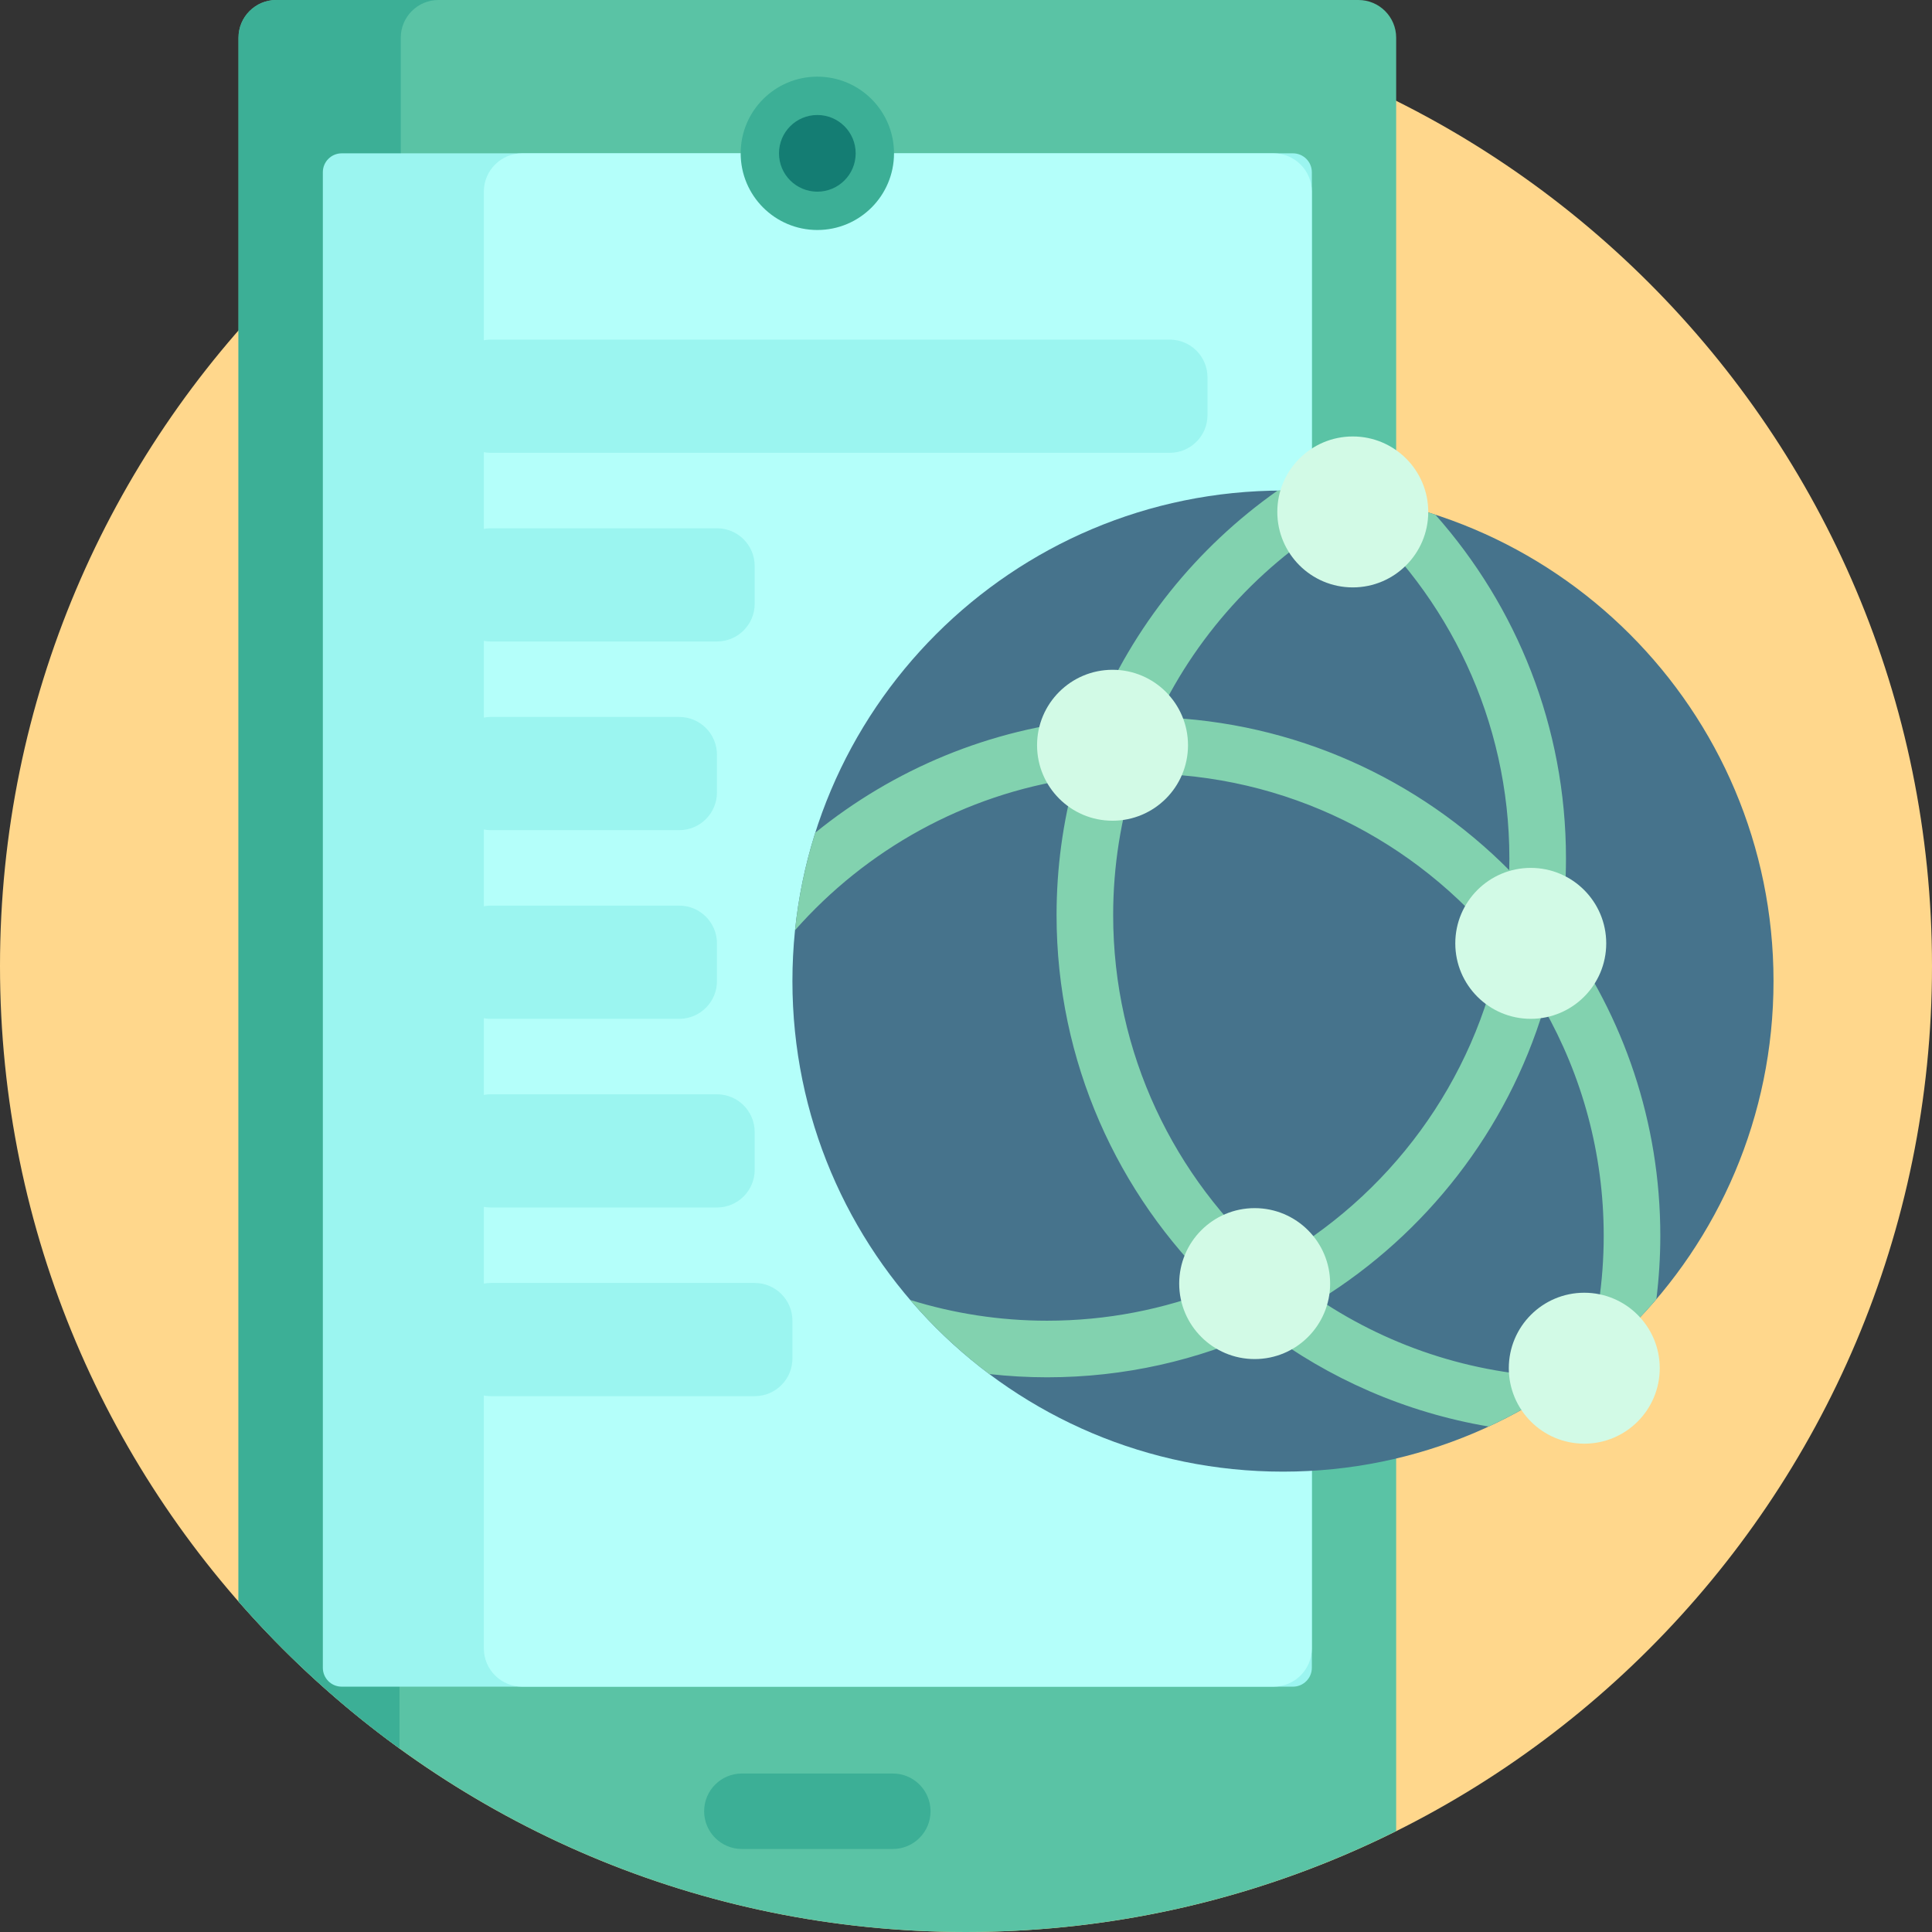 <?xml version="1.0" encoding="iso-8859-1"?>
<!-- Generator: Adobe Illustrator 19.0.0, SVG Export Plug-In . SVG Version: 6.00 Build 0)  -->
<svg version="1.1" id="Capa_1" xmlns="http://www.w3.org/2000/svg" xmlns:xlink="http://www.w3.org/1999/xlink" x="0px" y="0px"
	 viewBox="0 0 512 512" style="enable-background:new 0 0 512 512;" xml:space="preserve">
<rect x="0" y="0" width="512" height="512" fill="#333333" stroke="none"/>
<path style="fill:#FFD78C;" d="M512,256c0,141.385-114.615,256-256,256S0,397.385,0,256S114.615,0,256,0S512,114.615,512,256z"/>
<path style="fill:#5AC3A5;" d="M370,10v16.742V150v335.258C335.668,502.363,296.962,512,256,512
	c-76.897,0-145.867-33.912-192.794-87.588V150V87.588V10c0-5.523,4.477-10,10-10H360C365.523,0,370,4.477,370,10z"/>
<path style="fill:#3CAF96;" d="M73.206,0h43c-5.523,0-10,4.477-10,10v140h-0.333v313.36c-15.65-11.35-29.967-24.422-42.667-38.948
	V150V87.588V10C63.206,4.477,67.683,0,73.206,0z M236.603,470h-40c-5.523,0-10,4.477-10,10s4.477,10,10,10h40
	c5.523,0,10-4.477,10-10S242.126,470,236.603,470z"/>
<path style="fill:#9BF5F0;" d="M347.651,45.635v396.349c0,2.761-2.239,5-5,5H90.556c-2.761,0-5-2.239-5-5V45.635
	c0-2.761,2.239-5,5-5h252.095C345.412,40.635,347.651,42.873,347.651,45.635z"/>
<path style="fill:#B4FFFA;" d="M347.651,50.794v386.032c0,5.611-4.548,10.159-10.159,10.159H138.381
	c-5.611,0-10.159-4.548-10.159-10.159v-66.992C128.8,369.937,129.392,370,130,370h70c5.523,0,10-4.477,10-10v-10
	c0-5.523-4.477-10-10-10h-70c-0.608,0-1.2,0.063-1.778,0.167v-20.334C128.8,319.937,129.392,320,130,320h60c5.523,0,10-4.477,10-10
	v-10c0-5.523-4.477-10-10-10h-60c-0.608,0-1.2,0.063-1.778,0.167v-20.334C128.8,269.937,129.392,270,130,270h50
	c5.523,0,10-4.477,10-10v-10c0-5.523-4.477-10-10-10h-50c-0.608,0-1.2,0.063-1.778,0.167v-20.334C128.8,219.937,129.392,220,130,220
	h50c5.523,0,10-4.477,10-10v-10c0-5.523-4.477-10-10-10h-50c-0.608,0-1.2,0.063-1.778,0.167v-20.334
	C128.8,169.937,129.392,170,130,170h60c5.523,0,10-4.477,10-10v-10c0-5.523-4.477-10-10-10h-60c-0.608,0-1.2,0.063-1.778,0.167
	v-20.334C128.8,119.937,129.392,120,130,120h180c5.523,0,10-4.477,10-10v-10c0-5.523-4.477-10-10-10H130
	c-0.608,0-1.2,0.063-1.778,0.167V50.794c0-5.611,4.548-10.159,10.159-10.159h199.111C343.103,40.635,347.651,45.183,347.651,50.794z
	"/>
<path style="fill:#3CAF96;" d="M216.603,60.952c11.221,0,20.318-9.096,20.318-20.318c0-11.221-9.096-20.317-20.318-20.317
	c-11.221,0-20.317,9.096-20.317,20.317C196.286,51.856,205.382,60.952,216.603,60.952z"/>
<path style="fill:#147D73;" d="M226.762,40.635c0,5.611-4.548,10.159-10.159,10.159s-10.159-4.548-10.159-10.159
	s4.548-10.159,10.159-10.159C222.214,30.476,226.762,35.024,226.762,40.635z"/>
<path style="fill:#46738C;" d="M470,260c0,71.797-58.203,130-130,130s-130-58.203-130-130s58.203-130,130-130S470,188.203,470,260z"
	/>
<path style="fill:#82D2AF;" d="M413.658,246.667c0.878-6.266,1.342-12.663,1.342-19.167c0-34.911-13.088-66.816-34.603-91.091
	C367.68,132.255,354.104,130,340,130c-0.481,0-0.96,0.013-1.44,0.018c-21.388,15.055-38.323,36.025-48.362,60.538
	c-27.942,2.49-53.497,13.383-74.135,30.114c-2.627,8.287-4.45,16.93-5.369,25.844c18.775-21.26,44.79-35.982,74.159-40.238
	C281.695,217.823,280,229.966,280,242.5c0,38.866,16.214,74.013,42.227,99.045C308.365,347.001,293.276,350,277.5,350
	c-12.63,0-24.814-1.933-36.285-5.499c6.241,7.289,13.269,13.883,20.962,19.641c5.032,0.56,10.143,0.858,15.323,0.858
	c20.502,0,39.967-4.518,57.462-12.599c17.179,12.934,37.483,21.913,59.549,25.644c7.841-3.627,15.257-8.011,22.159-13.06
	c-24.74-0.166-47.761-7.696-66.974-20.513c28.195-17.466,49.637-44.833,59.436-77.212C419.226,285.059,425,305.617,425,327.5
	c0,12.194-1.819,23.966-5.152,35.089c6.974-5.436,13.377-11.569,19.109-18.292c0.676-5.508,1.043-11.11,1.043-16.797
	C440,297.312,430.214,269.372,413.658,246.667z M336.854,334.627C311.217,312.157,295,279.189,295,242.5
	c0-13.068,2.065-25.661,5.872-37.479c0.543-0.007,1.084-0.021,1.628-0.021c38.457,0,72.825,17.819,95.301,45.627
	C390.869,286.756,368.019,317.292,336.854,334.627z M399.96,230.604c-23.977-24.116-56.814-39.407-93.159-40.531
	c11.001-23.136,29.045-42.297,51.345-54.701C383.783,157.843,400,190.811,400,227.5C400,228.538,399.986,229.573,399.96,230.604z"/>
<path style="fill:#D2FAE6;" d="M405.667,270c-11.046,0-20-8.954-20-20s8.954-20,20-20s20,8.954,20,20
	C425.667,261.046,416.712,270,405.667,270z M294.833,177.5c-11.046,0-20,8.954-20,20s8.954,20,20,20s20-8.954,20-20
	S305.879,177.5,294.833,177.5z M332.5,320.167c-11.046,0-20,8.955-20,20c0,11.046,8.954,20,20,20s20-8.954,20-20
	S343.546,320.167,332.5,320.167z M358.5,115.667c-11.046,0-20,8.955-20,20c0,11.046,8.954,20,20,20s20-8.954,20-20
	C378.5,124.621,369.546,115.667,358.5,115.667z M419.848,342.589c-11.046,0-20,8.954-20,20s8.954,20,20,20s20-8.954,20-20
	S430.894,342.589,419.848,342.589z"/>
<g>
</g>
<g>
</g>
<g>
</g>
<g>
</g>
<g>
</g>
<g>
</g>
<g>
</g>
<g>
</g>
<g>
</g>
<g>
</g>
<g>
</g>
<g>
</g>
<g>
</g>
<g>
</g>
<g>
</g>
</svg>
